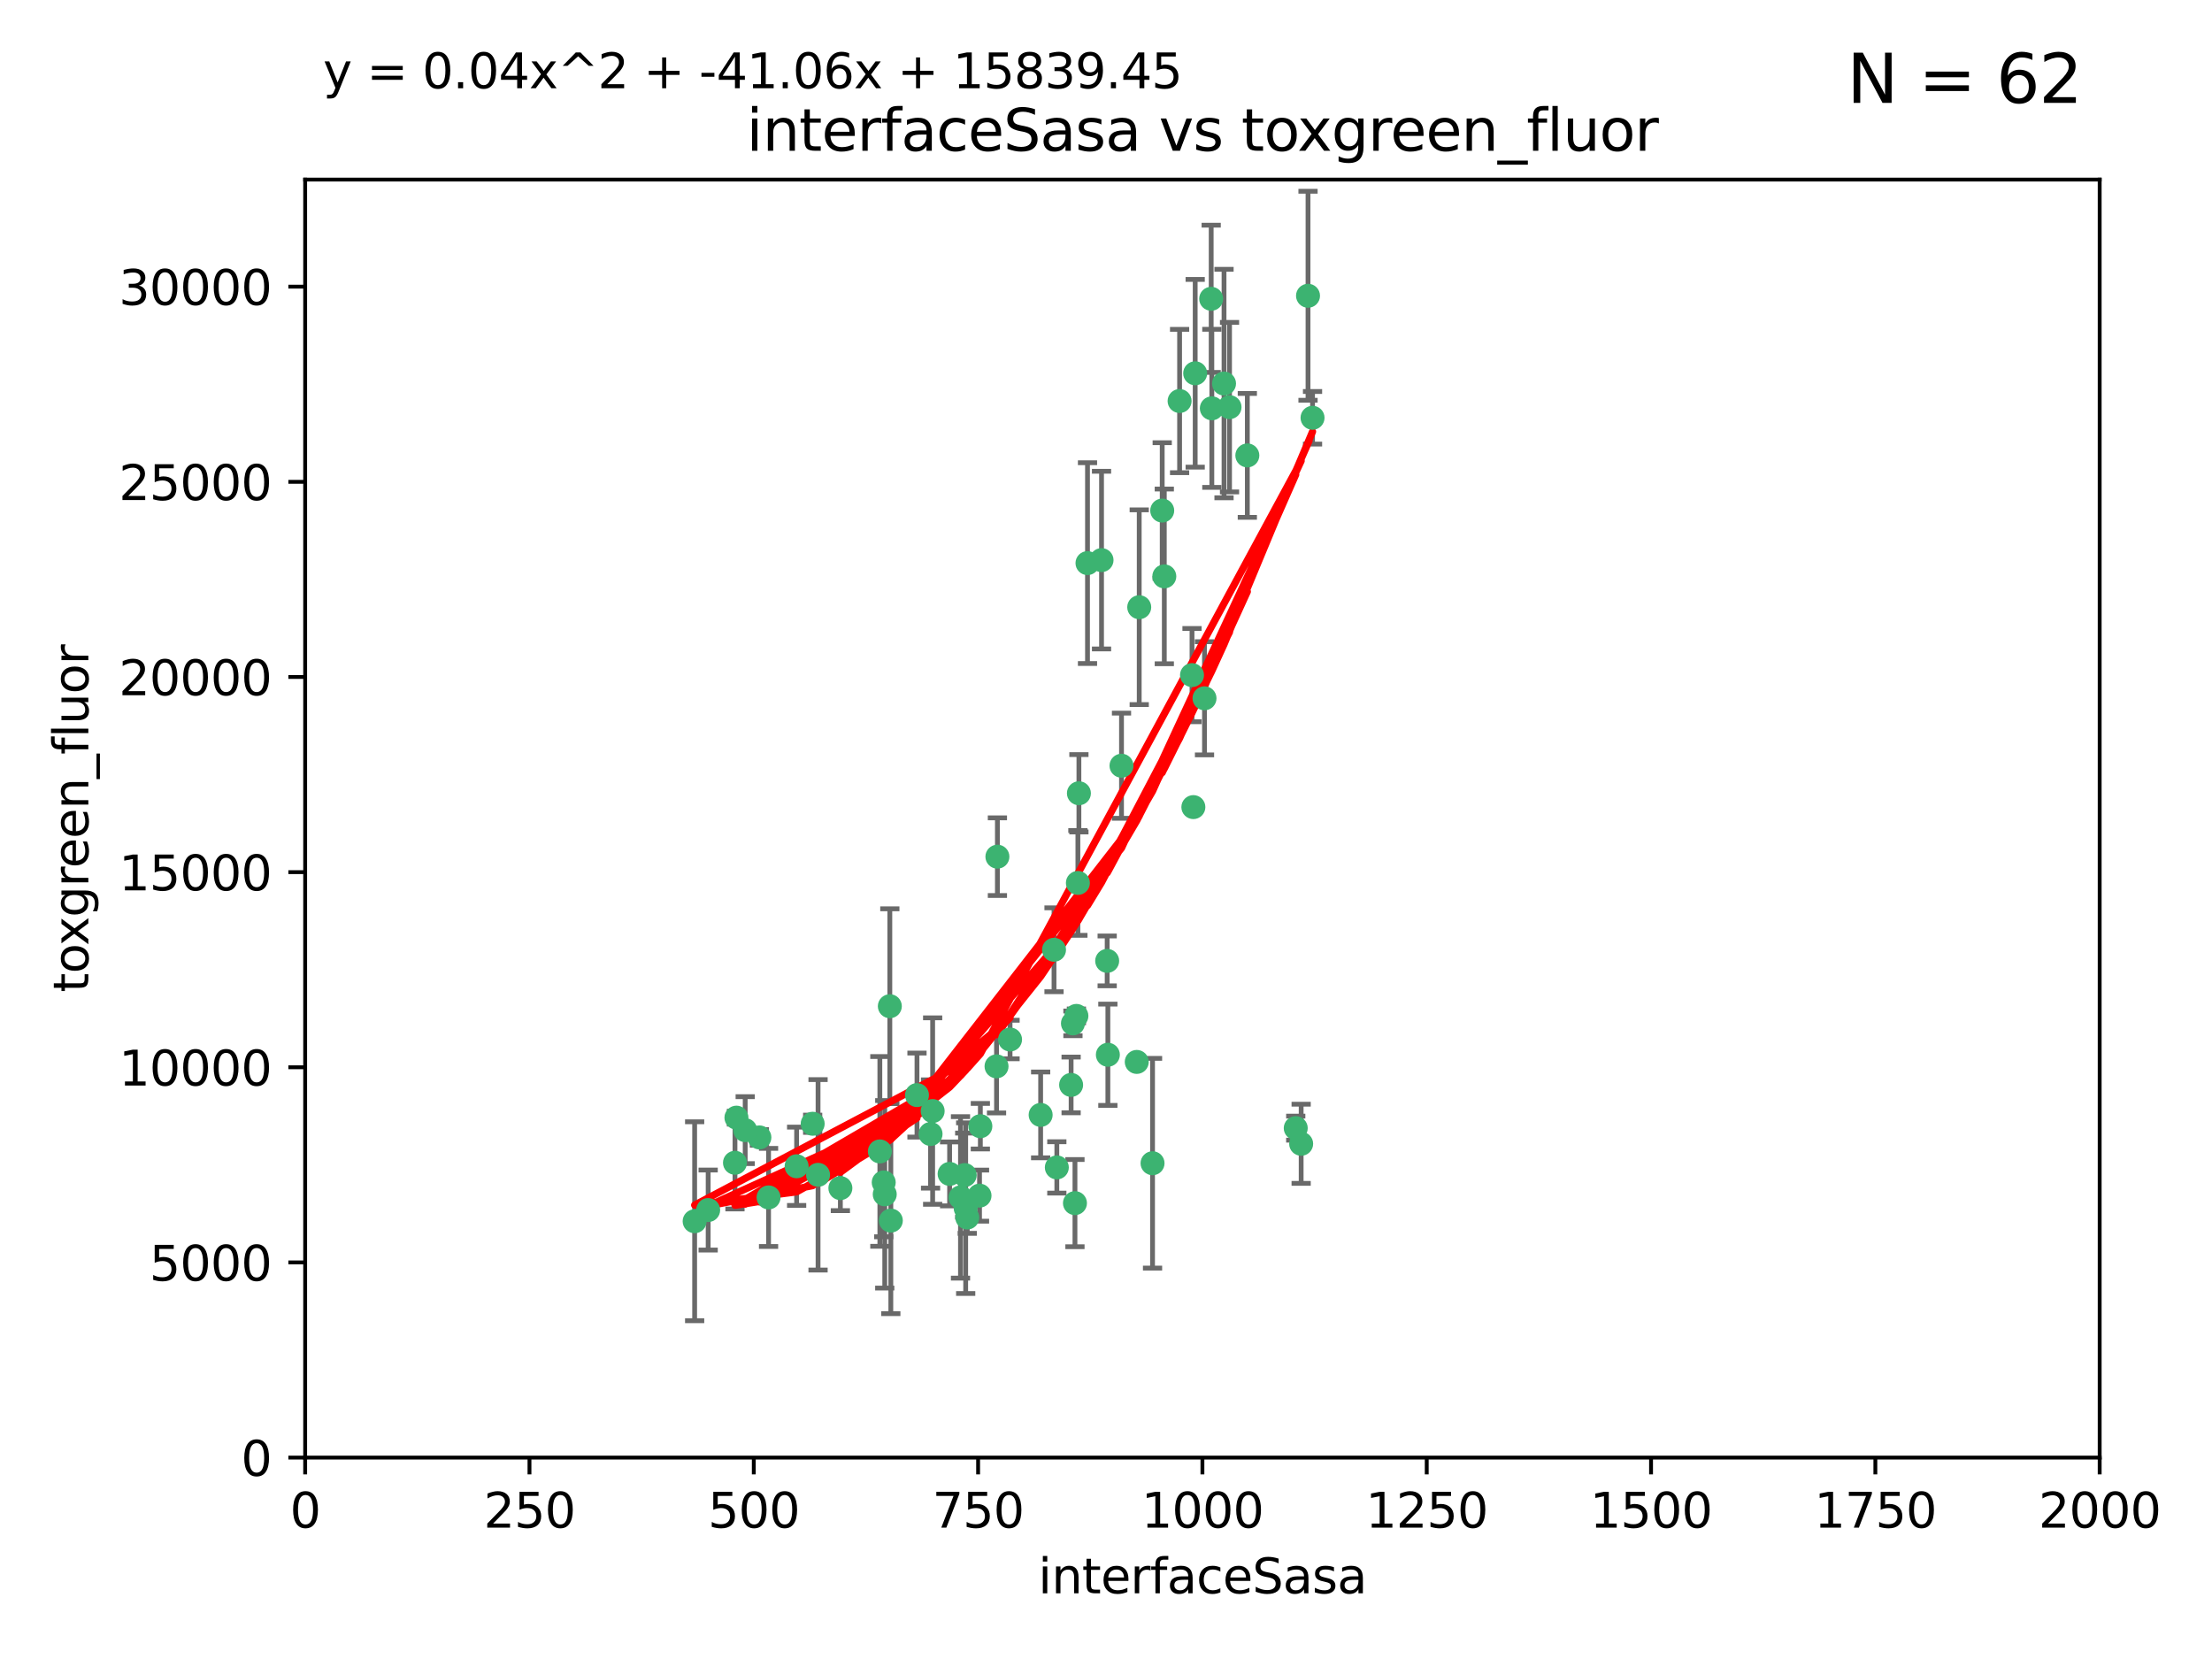 <?xml version="1.0" encoding="utf-8" standalone="no"?>
<!DOCTYPE svg PUBLIC "-//W3C//DTD SVG 1.1//EN"
  "http://www.w3.org/Graphics/SVG/1.1/DTD/svg11.dtd">
<svg xmlns:xlink="http://www.w3.org/1999/xlink" width="460.8pt" height="345.6pt" viewBox="0 0 460.8 345.6" xmlns="http://www.w3.org/2000/svg" version="1.1">
 <defs>
  <style type="text/css">*{stroke-linejoin: round; stroke-linecap: butt}</style>
 </defs>
 <g id="figure_1">
  <g id="patch_1">
   <path d="M 0 345.6 
L 460.8 345.6 
L 460.8 0 
L 0 0 
z
" style="fill: #ffffff"/>
  </g>
  <g id="axes_1">
   <g id="patch_2">
    <path d="M 63.571 303.64 
L 437.4 303.64 
L 437.4 37.411 
L 63.571 37.411 
z
" style="fill: #ffffff"/>
   </g>
   <g id="PathCollection_1">
    <defs>
     <path id="m8152873011" d="M 0 1.118 
C 0.297 1.118 0.581 1 0.791 0.791 
C 1 0.581 1.118 0.297 1.118 0 
C 1.118 -0.297 1 -0.581 0.791 -0.791 
C 0.581 -1 0.297 -1.118 0 -1.118 
C -0.297 -1.118 -0.581 -1 -0.791 -0.791 
C -1 -0.581 -1.118 -0.297 -1.118 0 
C -1.118 0.297 -1 0.581 -0.791 0.791 
C -0.581 1 -0.297 1.118 0 1.118 
z
" style="stroke: #3cb371"/>
    </defs>
    <g clip-path="url(#p2e87afef6f)">
     <use xlink:href="#m8152873011" x="272.484" y="61.614" style="fill: #3cb371; stroke: #3cb371"/>
     <use xlink:href="#m8152873011" x="242.11" y="106.358" style="fill: #3cb371; stroke: #3cb371"/>
     <use xlink:href="#m8152873011" x="252.448" y="85.062" style="fill: #3cb371; stroke: #3cb371"/>
     <use xlink:href="#m8152873011" x="254.987" y="79.9" style="fill: #3cb371; stroke: #3cb371"/>
     <use xlink:href="#m8152873011" x="273.426" y="87.031" style="fill: #3cb371; stroke: #3cb371"/>
     <use xlink:href="#m8152873011" x="250.921" y="145.468" style="fill: #3cb371; stroke: #3cb371"/>
     <use xlink:href="#m8152873011" x="229.469" y="116.682" style="fill: #3cb371; stroke: #3cb371"/>
     <use xlink:href="#m8152873011" x="226.546" y="117.306" style="fill: #3cb371; stroke: #3cb371"/>
     <use xlink:href="#m8152873011" x="252.312" y="62.244" style="fill: #3cb371; stroke: #3cb371"/>
     <use xlink:href="#m8152873011" x="230.645" y="200.168" style="fill: #3cb371; stroke: #3cb371"/>
     <use xlink:href="#m8152873011" x="259.843" y="94.872" style="fill: #3cb371; stroke: #3cb371"/>
     <use xlink:href="#m8152873011" x="248.317" y="140.634" style="fill: #3cb371; stroke: #3cb371"/>
     <use xlink:href="#m8152873011" x="242.546" y="120.071" style="fill: #3cb371; stroke: #3cb371"/>
     <use xlink:href="#m8152873011" x="248.979" y="77.763" style="fill: #3cb371; stroke: #3cb371"/>
     <use xlink:href="#m8152873011" x="224.757" y="165.251" style="fill: #3cb371; stroke: #3cb371"/>
     <use xlink:href="#m8152873011" x="256.134" y="84.817" style="fill: #3cb371; stroke: #3cb371"/>
     <use xlink:href="#m8152873011" x="230.789" y="219.726" style="fill: #3cb371; stroke: #3cb371"/>
     <use xlink:href="#m8152873011" x="245.731" y="83.54" style="fill: #3cb371; stroke: #3cb371"/>
     <use xlink:href="#m8152873011" x="269.927" y="235.012" style="fill: #3cb371; stroke: #3cb371"/>
     <use xlink:href="#m8152873011" x="240.095" y="242.324" style="fill: #3cb371; stroke: #3cb371"/>
     <use xlink:href="#m8152873011" x="223.133" y="226.007" style="fill: #3cb371; stroke: #3cb371"/>
     <use xlink:href="#m8152873011" x="219.572" y="197.854" style="fill: #3cb371; stroke: #3cb371"/>
     <use xlink:href="#m8152873011" x="224.235" y="211.632" style="fill: #3cb371; stroke: #3cb371"/>
     <use xlink:href="#m8152873011" x="223.933" y="250.635" style="fill: #3cb371; stroke: #3cb371"/>
     <use xlink:href="#m8152873011" x="207.778" y="178.461" style="fill: #3cb371; stroke: #3cb371"/>
     <use xlink:href="#m8152873011" x="207.596" y="222.137" style="fill: #3cb371; stroke: #3cb371"/>
     <use xlink:href="#m8152873011" x="237.321" y="126.494" style="fill: #3cb371; stroke: #3cb371"/>
     <use xlink:href="#m8152873011" x="184.096" y="246.318" style="fill: #3cb371; stroke: #3cb371"/>
     <use xlink:href="#m8152873011" x="233.63" y="159.514" style="fill: #3cb371; stroke: #3cb371"/>
     <use xlink:href="#m8152873011" x="271.054" y="238.271" style="fill: #3cb371; stroke: #3cb371"/>
     <use xlink:href="#m8152873011" x="204.226" y="234.61" style="fill: #3cb371; stroke: #3cb371"/>
     <use xlink:href="#m8152873011" x="201.501" y="253.631" style="fill: #3cb371; stroke: #3cb371"/>
     <use xlink:href="#m8152873011" x="216.785" y="232.256" style="fill: #3cb371; stroke: #3cb371"/>
     <use xlink:href="#m8152873011" x="223.514" y="213.19" style="fill: #3cb371; stroke: #3cb371"/>
     <use xlink:href="#m8152873011" x="220.157" y="243.195" style="fill: #3cb371; stroke: #3cb371"/>
     <use xlink:href="#m8152873011" x="248.6" y="168.134" style="fill: #3cb371; stroke: #3cb371"/>
     <use xlink:href="#m8152873011" x="236.807" y="221.217" style="fill: #3cb371; stroke: #3cb371"/>
     <use xlink:href="#m8152873011" x="224.544" y="183.926" style="fill: #3cb371; stroke: #3cb371"/>
     <use xlink:href="#m8152873011" x="183.29" y="239.862" style="fill: #3cb371; stroke: #3cb371"/>
     <use xlink:href="#m8152873011" x="184.309" y="248.797" style="fill: #3cb371; stroke: #3cb371"/>
     <use xlink:href="#m8152873011" x="201.17" y="251.686" style="fill: #3cb371; stroke: #3cb371"/>
     <use xlink:href="#m8152873011" x="197.821" y="244.545" style="fill: #3cb371; stroke: #3cb371"/>
     <use xlink:href="#m8152873011" x="175.066" y="247.505" style="fill: #3cb371; stroke: #3cb371"/>
     <use xlink:href="#m8152873011" x="193.852" y="236.229" style="fill: #3cb371; stroke: #3cb371"/>
     <use xlink:href="#m8152873011" x="158.193" y="236.943" style="fill: #3cb371; stroke: #3cb371"/>
     <use xlink:href="#m8152873011" x="191.024" y="228.123" style="fill: #3cb371; stroke: #3cb371"/>
     <use xlink:href="#m8152873011" x="170.415" y="244.739" style="fill: #3cb371; stroke: #3cb371"/>
     <use xlink:href="#m8152873011" x="185.576" y="254.269" style="fill: #3cb371; stroke: #3cb371"/>
     <use xlink:href="#m8152873011" x="210.413" y="216.55" style="fill: #3cb371; stroke: #3cb371"/>
     <use xlink:href="#m8152873011" x="169.294" y="234.099" style="fill: #3cb371; stroke: #3cb371"/>
     <use xlink:href="#m8152873011" x="147.524" y="252.073" style="fill: #3cb371; stroke: #3cb371"/>
     <use xlink:href="#m8152873011" x="194.288" y="231.454" style="fill: #3cb371; stroke: #3cb371"/>
     <use xlink:href="#m8152873011" x="155.238" y="235.431" style="fill: #3cb371; stroke: #3cb371"/>
     <use xlink:href="#m8152873011" x="200.09" y="249.438" style="fill: #3cb371; stroke: #3cb371"/>
     <use xlink:href="#m8152873011" x="204.052" y="249.072" style="fill: #3cb371; stroke: #3cb371"/>
     <use xlink:href="#m8152873011" x="144.707" y="254.408" style="fill: #3cb371; stroke: #3cb371"/>
     <use xlink:href="#m8152873011" x="165.952" y="242.954" style="fill: #3cb371; stroke: #3cb371"/>
     <use xlink:href="#m8152873011" x="185.368" y="209.613" style="fill: #3cb371; stroke: #3cb371"/>
     <use xlink:href="#m8152873011" x="200.968" y="244.789" style="fill: #3cb371; stroke: #3cb371"/>
     <use xlink:href="#m8152873011" x="153.109" y="242.227" style="fill: #3cb371; stroke: #3cb371"/>
     <use xlink:href="#m8152873011" x="153.414" y="232.825" style="fill: #3cb371; stroke: #3cb371"/>
     <use xlink:href="#m8152873011" x="160.105" y="249.444" style="fill: #3cb371; stroke: #3cb371"/>
    </g>
   </g>
   <g id="matplotlib.axis_1">
    <g id="xtick_1">
     <g id="line2d_1">
      <defs>
       <path id="m554ffbd7a2" d="M 0 0 
L 0 3.5 
" style="stroke: #000000; stroke-width: 0.8"/>
      </defs>
      <g>
       <use xlink:href="#m554ffbd7a2" x="63.571" y="303.64" style="stroke: #000000; stroke-width: 0.8"/>
      </g>
     </g>
     <g id="text_1">
      <!-- 0 -->
      <g transform="translate(60.39 318.238)scale(0.1 -0.1)">
       <defs>
        <path id="DejaVuSans-30" d="M 2034 4250 
Q 1547 4250 1301 3770 
Q 1056 3291 1056 2328 
Q 1056 1369 1301 889 
Q 1547 409 2034 409 
Q 2525 409 2770 889 
Q 3016 1369 3016 2328 
Q 3016 3291 2770 3770 
Q 2525 4250 2034 4250 
z
M 2034 4750 
Q 2819 4750 3233 4129 
Q 3647 3509 3647 2328 
Q 3647 1150 3233 529 
Q 2819 -91 2034 -91 
Q 1250 -91 836 529 
Q 422 1150 422 2328 
Q 422 3509 836 4129 
Q 1250 4750 2034 4750 
z
" transform="scale(0.016)"/>
       </defs>
       <use xlink:href="#DejaVuSans-30"/>
      </g>
     </g>
    </g>
    <g id="xtick_2">
     <g id="line2d_2">
      <g>
       <use xlink:href="#m554ffbd7a2" x="110.3" y="303.64" style="stroke: #000000; stroke-width: 0.8"/>
      </g>
     </g>
     <g id="text_2">
      <!-- 250 -->
      <g transform="translate(100.756 318.238)scale(0.1 -0.1)">
       <defs>
        <path id="DejaVuSans-32" d="M 1228 531 
L 3431 531 
L 3431 0 
L 469 0 
L 469 531 
Q 828 903 1448 1529 
Q 2069 2156 2228 2338 
Q 2531 2678 2651 2914 
Q 2772 3150 2772 3378 
Q 2772 3750 2511 3984 
Q 2250 4219 1831 4219 
Q 1534 4219 1204 4116 
Q 875 4013 500 3803 
L 500 4441 
Q 881 4594 1212 4672 
Q 1544 4750 1819 4750 
Q 2544 4750 2975 4387 
Q 3406 4025 3406 3419 
Q 3406 3131 3298 2873 
Q 3191 2616 2906 2266 
Q 2828 2175 2409 1742 
Q 1991 1309 1228 531 
z
" transform="scale(0.016)"/>
        <path id="DejaVuSans-35" d="M 691 4666 
L 3169 4666 
L 3169 4134 
L 1269 4134 
L 1269 2991 
Q 1406 3038 1543 3061 
Q 1681 3084 1819 3084 
Q 2600 3084 3056 2656 
Q 3513 2228 3513 1497 
Q 3513 744 3044 326 
Q 2575 -91 1722 -91 
Q 1428 -91 1123 -41 
Q 819 9 494 109 
L 494 744 
Q 775 591 1075 516 
Q 1375 441 1709 441 
Q 2250 441 2565 725 
Q 2881 1009 2881 1497 
Q 2881 1984 2565 2268 
Q 2250 2553 1709 2553 
Q 1456 2553 1204 2497 
Q 953 2441 691 2322 
L 691 4666 
z
" transform="scale(0.016)"/>
       </defs>
       <use xlink:href="#DejaVuSans-32"/>
       <use xlink:href="#DejaVuSans-35" x="63.623"/>
       <use xlink:href="#DejaVuSans-30" x="127.246"/>
      </g>
     </g>
    </g>
    <g id="xtick_3">
     <g id="line2d_3">
      <g>
       <use xlink:href="#m554ffbd7a2" x="157.028" y="303.64" style="stroke: #000000; stroke-width: 0.8"/>
      </g>
     </g>
     <g id="text_3">
      <!-- 500 -->
      <g transform="translate(147.485 318.238)scale(0.1 -0.1)">
       <use xlink:href="#DejaVuSans-35"/>
       <use xlink:href="#DejaVuSans-30" x="63.623"/>
       <use xlink:href="#DejaVuSans-30" x="127.246"/>
      </g>
     </g>
    </g>
    <g id="xtick_4">
     <g id="line2d_4">
      <g>
       <use xlink:href="#m554ffbd7a2" x="203.757" y="303.64" style="stroke: #000000; stroke-width: 0.8"/>
      </g>
     </g>
     <g id="text_4">
      <!-- 750 -->
      <g transform="translate(194.213 318.238)scale(0.1 -0.1)">
       <defs>
        <path id="DejaVuSans-37" d="M 525 4666 
L 3525 4666 
L 3525 4397 
L 1831 0 
L 1172 0 
L 2766 4134 
L 525 4134 
L 525 4666 
z
" transform="scale(0.016)"/>
       </defs>
       <use xlink:href="#DejaVuSans-37"/>
       <use xlink:href="#DejaVuSans-35" x="63.623"/>
       <use xlink:href="#DejaVuSans-30" x="127.246"/>
      </g>
     </g>
    </g>
    <g id="xtick_5">
     <g id="line2d_5">
      <g>
       <use xlink:href="#m554ffbd7a2" x="250.486" y="303.64" style="stroke: #000000; stroke-width: 0.8"/>
      </g>
     </g>
     <g id="text_5">
      <!-- 1000 -->
      <g transform="translate(237.761 318.238)scale(0.1 -0.1)">
       <defs>
        <path id="DejaVuSans-31" d="M 794 531 
L 1825 531 
L 1825 4091 
L 703 3866 
L 703 4441 
L 1819 4666 
L 2450 4666 
L 2450 531 
L 3481 531 
L 3481 0 
L 794 0 
L 794 531 
z
" transform="scale(0.016)"/>
       </defs>
       <use xlink:href="#DejaVuSans-31"/>
       <use xlink:href="#DejaVuSans-30" x="63.623"/>
       <use xlink:href="#DejaVuSans-30" x="127.246"/>
       <use xlink:href="#DejaVuSans-30" x="190.869"/>
      </g>
     </g>
    </g>
    <g id="xtick_6">
     <g id="line2d_6">
      <g>
       <use xlink:href="#m554ffbd7a2" x="297.214" y="303.64" style="stroke: #000000; stroke-width: 0.8"/>
      </g>
     </g>
     <g id="text_6">
      <!-- 1250 -->
      <g transform="translate(284.489 318.238)scale(0.1 -0.1)">
       <use xlink:href="#DejaVuSans-31"/>
       <use xlink:href="#DejaVuSans-32" x="63.623"/>
       <use xlink:href="#DejaVuSans-35" x="127.246"/>
       <use xlink:href="#DejaVuSans-30" x="190.869"/>
      </g>
     </g>
    </g>
    <g id="xtick_7">
     <g id="line2d_7">
      <g>
       <use xlink:href="#m554ffbd7a2" x="343.943" y="303.64" style="stroke: #000000; stroke-width: 0.8"/>
      </g>
     </g>
     <g id="text_7">
      <!-- 1500 -->
      <g transform="translate(331.218 318.238)scale(0.1 -0.1)">
       <use xlink:href="#DejaVuSans-31"/>
       <use xlink:href="#DejaVuSans-35" x="63.623"/>
       <use xlink:href="#DejaVuSans-30" x="127.246"/>
       <use xlink:href="#DejaVuSans-30" x="190.869"/>
      </g>
     </g>
    </g>
    <g id="xtick_8">
     <g id="line2d_8">
      <g>
       <use xlink:href="#m554ffbd7a2" x="390.671" y="303.64" style="stroke: #000000; stroke-width: 0.8"/>
      </g>
     </g>
     <g id="text_8">
      <!-- 1750 -->
      <g transform="translate(377.946 318.238)scale(0.1 -0.1)">
       <use xlink:href="#DejaVuSans-31"/>
       <use xlink:href="#DejaVuSans-37" x="63.623"/>
       <use xlink:href="#DejaVuSans-35" x="127.246"/>
       <use xlink:href="#DejaVuSans-30" x="190.869"/>
      </g>
     </g>
    </g>
    <g id="xtick_9">
     <g id="line2d_9">
      <g>
       <use xlink:href="#m554ffbd7a2" x="437.4" y="303.64" style="stroke: #000000; stroke-width: 0.8"/>
      </g>
     </g>
     <g id="text_9">
      <!-- 2000 -->
      <g transform="translate(424.675 318.238)scale(0.1 -0.1)">
       <use xlink:href="#DejaVuSans-32"/>
       <use xlink:href="#DejaVuSans-30" x="63.623"/>
       <use xlink:href="#DejaVuSans-30" x="127.246"/>
       <use xlink:href="#DejaVuSans-30" x="190.869"/>
      </g>
     </g>
    </g>
    <g id="text_10">
     <!-- interfaceSasa -->
     <g transform="translate(216.279 331.917)scale(0.1 -0.1)">
      <defs>
       <path id="DejaVuSans-69" d="M 603 3500 
L 1178 3500 
L 1178 0 
L 603 0 
L 603 3500 
z
M 603 4863 
L 1178 4863 
L 1178 4134 
L 603 4134 
L 603 4863 
z
" transform="scale(0.016)"/>
       <path id="DejaVuSans-6e" d="M 3513 2113 
L 3513 0 
L 2938 0 
L 2938 2094 
Q 2938 2591 2744 2837 
Q 2550 3084 2163 3084 
Q 1697 3084 1428 2787 
Q 1159 2491 1159 1978 
L 1159 0 
L 581 0 
L 581 3500 
L 1159 3500 
L 1159 2956 
Q 1366 3272 1645 3428 
Q 1925 3584 2291 3584 
Q 2894 3584 3203 3211 
Q 3513 2838 3513 2113 
z
" transform="scale(0.016)"/>
       <path id="DejaVuSans-74" d="M 1172 4494 
L 1172 3500 
L 2356 3500 
L 2356 3053 
L 1172 3053 
L 1172 1153 
Q 1172 725 1289 603 
Q 1406 481 1766 481 
L 2356 481 
L 2356 0 
L 1766 0 
Q 1100 0 847 248 
Q 594 497 594 1153 
L 594 3053 
L 172 3053 
L 172 3500 
L 594 3500 
L 594 4494 
L 1172 4494 
z
" transform="scale(0.016)"/>
       <path id="DejaVuSans-65" d="M 3597 1894 
L 3597 1613 
L 953 1613 
Q 991 1019 1311 708 
Q 1631 397 2203 397 
Q 2534 397 2845 478 
Q 3156 559 3463 722 
L 3463 178 
Q 3153 47 2828 -22 
Q 2503 -91 2169 -91 
Q 1331 -91 842 396 
Q 353 884 353 1716 
Q 353 2575 817 3079 
Q 1281 3584 2069 3584 
Q 2775 3584 3186 3129 
Q 3597 2675 3597 1894 
z
M 3022 2063 
Q 3016 2534 2758 2815 
Q 2500 3097 2075 3097 
Q 1594 3097 1305 2825 
Q 1016 2553 972 2059 
L 3022 2063 
z
" transform="scale(0.016)"/>
       <path id="DejaVuSans-72" d="M 2631 2963 
Q 2534 3019 2420 3045 
Q 2306 3072 2169 3072 
Q 1681 3072 1420 2755 
Q 1159 2438 1159 1844 
L 1159 0 
L 581 0 
L 581 3500 
L 1159 3500 
L 1159 2956 
Q 1341 3275 1631 3429 
Q 1922 3584 2338 3584 
Q 2397 3584 2469 3576 
Q 2541 3569 2628 3553 
L 2631 2963 
z
" transform="scale(0.016)"/>
       <path id="DejaVuSans-66" d="M 2375 4863 
L 2375 4384 
L 1825 4384 
Q 1516 4384 1395 4259 
Q 1275 4134 1275 3809 
L 1275 3500 
L 2222 3500 
L 2222 3053 
L 1275 3053 
L 1275 0 
L 697 0 
L 697 3053 
L 147 3053 
L 147 3500 
L 697 3500 
L 697 3744 
Q 697 4328 969 4595 
Q 1241 4863 1831 4863 
L 2375 4863 
z
" transform="scale(0.016)"/>
       <path id="DejaVuSans-61" d="M 2194 1759 
Q 1497 1759 1228 1600 
Q 959 1441 959 1056 
Q 959 750 1161 570 
Q 1363 391 1709 391 
Q 2188 391 2477 730 
Q 2766 1069 2766 1631 
L 2766 1759 
L 2194 1759 
z
M 3341 1997 
L 3341 0 
L 2766 0 
L 2766 531 
Q 2569 213 2275 61 
Q 1981 -91 1556 -91 
Q 1019 -91 701 211 
Q 384 513 384 1019 
Q 384 1609 779 1909 
Q 1175 2209 1959 2209 
L 2766 2209 
L 2766 2266 
Q 2766 2663 2505 2880 
Q 2244 3097 1772 3097 
Q 1472 3097 1187 3025 
Q 903 2953 641 2809 
L 641 3341 
Q 956 3463 1253 3523 
Q 1550 3584 1831 3584 
Q 2591 3584 2966 3190 
Q 3341 2797 3341 1997 
z
" transform="scale(0.016)"/>
       <path id="DejaVuSans-63" d="M 3122 3366 
L 3122 2828 
Q 2878 2963 2633 3030 
Q 2388 3097 2138 3097 
Q 1578 3097 1268 2742 
Q 959 2388 959 1747 
Q 959 1106 1268 751 
Q 1578 397 2138 397 
Q 2388 397 2633 464 
Q 2878 531 3122 666 
L 3122 134 
Q 2881 22 2623 -34 
Q 2366 -91 2075 -91 
Q 1284 -91 818 406 
Q 353 903 353 1747 
Q 353 2603 823 3093 
Q 1294 3584 2113 3584 
Q 2378 3584 2631 3529 
Q 2884 3475 3122 3366 
z
" transform="scale(0.016)"/>
       <path id="DejaVuSans-53" d="M 3425 4513 
L 3425 3897 
Q 3066 4069 2747 4153 
Q 2428 4238 2131 4238 
Q 1616 4238 1336 4038 
Q 1056 3838 1056 3469 
Q 1056 3159 1242 3001 
Q 1428 2844 1947 2747 
L 2328 2669 
Q 3034 2534 3370 2195 
Q 3706 1856 3706 1288 
Q 3706 609 3251 259 
Q 2797 -91 1919 -91 
Q 1588 -91 1214 -16 
Q 841 59 441 206 
L 441 856 
Q 825 641 1194 531 
Q 1563 422 1919 422 
Q 2459 422 2753 634 
Q 3047 847 3047 1241 
Q 3047 1584 2836 1778 
Q 2625 1972 2144 2069 
L 1759 2144 
Q 1053 2284 737 2584 
Q 422 2884 422 3419 
Q 422 4038 858 4394 
Q 1294 4750 2059 4750 
Q 2388 4750 2728 4690 
Q 3069 4631 3425 4513 
z
" transform="scale(0.016)"/>
       <path id="DejaVuSans-73" d="M 2834 3397 
L 2834 2853 
Q 2591 2978 2328 3040 
Q 2066 3103 1784 3103 
Q 1356 3103 1142 2972 
Q 928 2841 928 2578 
Q 928 2378 1081 2264 
Q 1234 2150 1697 2047 
L 1894 2003 
Q 2506 1872 2764 1633 
Q 3022 1394 3022 966 
Q 3022 478 2636 193 
Q 2250 -91 1575 -91 
Q 1294 -91 989 -36 
Q 684 19 347 128 
L 347 722 
Q 666 556 975 473 
Q 1284 391 1588 391 
Q 1994 391 2212 530 
Q 2431 669 2431 922 
Q 2431 1156 2273 1281 
Q 2116 1406 1581 1522 
L 1381 1569 
Q 847 1681 609 1914 
Q 372 2147 372 2553 
Q 372 3047 722 3315 
Q 1072 3584 1716 3584 
Q 2034 3584 2315 3537 
Q 2597 3491 2834 3397 
z
" transform="scale(0.016)"/>
      </defs>
      <use xlink:href="#DejaVuSans-69"/>
      <use xlink:href="#DejaVuSans-6e" x="27.783"/>
      <use xlink:href="#DejaVuSans-74" x="91.162"/>
      <use xlink:href="#DejaVuSans-65" x="130.371"/>
      <use xlink:href="#DejaVuSans-72" x="191.895"/>
      <use xlink:href="#DejaVuSans-66" x="233.008"/>
      <use xlink:href="#DejaVuSans-61" x="268.213"/>
      <use xlink:href="#DejaVuSans-63" x="329.492"/>
      <use xlink:href="#DejaVuSans-65" x="384.473"/>
      <use xlink:href="#DejaVuSans-53" x="445.996"/>
      <use xlink:href="#DejaVuSans-61" x="509.473"/>
      <use xlink:href="#DejaVuSans-73" x="570.752"/>
      <use xlink:href="#DejaVuSans-61" x="622.852"/>
     </g>
    </g>
   </g>
   <g id="matplotlib.axis_2">
    <g id="ytick_1">
     <g id="line2d_10">
      <defs>
       <path id="m633a905cc1" d="M 0 0 
L -3.5 0 
" style="stroke: #000000; stroke-width: 0.8"/>
      </defs>
      <g>
       <use xlink:href="#m633a905cc1" x="63.571" y="303.64" style="stroke: #000000; stroke-width: 0.8"/>
      </g>
     </g>
     <g id="text_11">
      <!-- 0 -->
      <g transform="translate(50.209 307.439)scale(0.1 -0.1)">
       <use xlink:href="#DejaVuSans-30"/>
      </g>
     </g>
    </g>
    <g id="ytick_2">
     <g id="line2d_11">
      <g>
       <use xlink:href="#m633a905cc1" x="63.571" y="262.986" style="stroke: #000000; stroke-width: 0.8"/>
      </g>
     </g>
     <g id="text_12">
      <!-- 5000 -->
      <g transform="translate(31.121 266.786)scale(0.1 -0.1)">
       <use xlink:href="#DejaVuSans-35"/>
       <use xlink:href="#DejaVuSans-30" x="63.623"/>
       <use xlink:href="#DejaVuSans-30" x="127.246"/>
       <use xlink:href="#DejaVuSans-30" x="190.869"/>
      </g>
     </g>
    </g>
    <g id="ytick_3">
     <g id="line2d_12">
      <g>
       <use xlink:href="#m633a905cc1" x="63.571" y="222.333" style="stroke: #000000; stroke-width: 0.8"/>
      </g>
     </g>
     <g id="text_13">
      <!-- 10000 -->
      <g transform="translate(24.759 226.132)scale(0.1 -0.1)">
       <use xlink:href="#DejaVuSans-31"/>
       <use xlink:href="#DejaVuSans-30" x="63.623"/>
       <use xlink:href="#DejaVuSans-30" x="127.246"/>
       <use xlink:href="#DejaVuSans-30" x="190.869"/>
       <use xlink:href="#DejaVuSans-30" x="254.492"/>
      </g>
     </g>
    </g>
    <g id="ytick_4">
     <g id="line2d_13">
      <g>
       <use xlink:href="#m633a905cc1" x="63.571" y="181.679" style="stroke: #000000; stroke-width: 0.8"/>
      </g>
     </g>
     <g id="text_14">
      <!-- 15000 -->
      <g transform="translate(24.759 185.478)scale(0.1 -0.1)">
       <use xlink:href="#DejaVuSans-31"/>
       <use xlink:href="#DejaVuSans-35" x="63.623"/>
       <use xlink:href="#DejaVuSans-30" x="127.246"/>
       <use xlink:href="#DejaVuSans-30" x="190.869"/>
       <use xlink:href="#DejaVuSans-30" x="254.492"/>
      </g>
     </g>
    </g>
    <g id="ytick_5">
     <g id="line2d_14">
      <g>
       <use xlink:href="#m633a905cc1" x="63.571" y="141.026" style="stroke: #000000; stroke-width: 0.8"/>
      </g>
     </g>
     <g id="text_15">
      <!-- 20000 -->
      <g transform="translate(24.759 144.825)scale(0.1 -0.1)">
       <use xlink:href="#DejaVuSans-32"/>
       <use xlink:href="#DejaVuSans-30" x="63.623"/>
       <use xlink:href="#DejaVuSans-30" x="127.246"/>
       <use xlink:href="#DejaVuSans-30" x="190.869"/>
       <use xlink:href="#DejaVuSans-30" x="254.492"/>
      </g>
     </g>
    </g>
    <g id="ytick_6">
     <g id="line2d_15">
      <g>
       <use xlink:href="#m633a905cc1" x="63.571" y="100.372" style="stroke: #000000; stroke-width: 0.8"/>
      </g>
     </g>
     <g id="text_16">
      <!-- 25000 -->
      <g transform="translate(24.759 104.171)scale(0.1 -0.1)">
       <use xlink:href="#DejaVuSans-32"/>
       <use xlink:href="#DejaVuSans-35" x="63.623"/>
       <use xlink:href="#DejaVuSans-30" x="127.246"/>
       <use xlink:href="#DejaVuSans-30" x="190.869"/>
       <use xlink:href="#DejaVuSans-30" x="254.492"/>
      </g>
     </g>
    </g>
    <g id="ytick_7">
     <g id="line2d_16">
      <g>
       <use xlink:href="#m633a905cc1" x="63.571" y="59.718" style="stroke: #000000; stroke-width: 0.8"/>
      </g>
     </g>
     <g id="text_17">
      <!-- 30000 -->
      <g transform="translate(24.759 63.518)scale(0.1 -0.1)">
       <defs>
        <path id="DejaVuSans-33" d="M 2597 2516 
Q 3050 2419 3304 2112 
Q 3559 1806 3559 1356 
Q 3559 666 3084 287 
Q 2609 -91 1734 -91 
Q 1441 -91 1130 -33 
Q 819 25 488 141 
L 488 750 
Q 750 597 1062 519 
Q 1375 441 1716 441 
Q 2309 441 2620 675 
Q 2931 909 2931 1356 
Q 2931 1769 2642 2001 
Q 2353 2234 1838 2234 
L 1294 2234 
L 1294 2753 
L 1863 2753 
Q 2328 2753 2575 2939 
Q 2822 3125 2822 3475 
Q 2822 3834 2567 4026 
Q 2313 4219 1838 4219 
Q 1578 4219 1281 4162 
Q 984 4106 628 3988 
L 628 4550 
Q 988 4650 1302 4700 
Q 1616 4750 1894 4750 
Q 2613 4750 3031 4423 
Q 3450 4097 3450 3541 
Q 3450 3153 3228 2886 
Q 3006 2619 2597 2516 
z
" transform="scale(0.016)"/>
       </defs>
       <use xlink:href="#DejaVuSans-33"/>
       <use xlink:href="#DejaVuSans-30" x="63.623"/>
       <use xlink:href="#DejaVuSans-30" x="127.246"/>
       <use xlink:href="#DejaVuSans-30" x="190.869"/>
       <use xlink:href="#DejaVuSans-30" x="254.492"/>
      </g>
     </g>
    </g>
    <g id="text_18">
     <!-- toxgreen_fluor -->
     <g transform="translate(18.401 206.72)rotate(-90)scale(0.1 -0.1)">
      <defs>
       <path id="DejaVuSans-6f" d="M 1959 3097 
Q 1497 3097 1228 2736 
Q 959 2375 959 1747 
Q 959 1119 1226 758 
Q 1494 397 1959 397 
Q 2419 397 2687 759 
Q 2956 1122 2956 1747 
Q 2956 2369 2687 2733 
Q 2419 3097 1959 3097 
z
M 1959 3584 
Q 2709 3584 3137 3096 
Q 3566 2609 3566 1747 
Q 3566 888 3137 398 
Q 2709 -91 1959 -91 
Q 1206 -91 779 398 
Q 353 888 353 1747 
Q 353 2609 779 3096 
Q 1206 3584 1959 3584 
z
" transform="scale(0.016)"/>
       <path id="DejaVuSans-78" d="M 3513 3500 
L 2247 1797 
L 3578 0 
L 2900 0 
L 1881 1375 
L 863 0 
L 184 0 
L 1544 1831 
L 300 3500 
L 978 3500 
L 1906 2253 
L 2834 3500 
L 3513 3500 
z
" transform="scale(0.016)"/>
       <path id="DejaVuSans-67" d="M 2906 1791 
Q 2906 2416 2648 2759 
Q 2391 3103 1925 3103 
Q 1463 3103 1205 2759 
Q 947 2416 947 1791 
Q 947 1169 1205 825 
Q 1463 481 1925 481 
Q 2391 481 2648 825 
Q 2906 1169 2906 1791 
z
M 3481 434 
Q 3481 -459 3084 -895 
Q 2688 -1331 1869 -1331 
Q 1566 -1331 1297 -1286 
Q 1028 -1241 775 -1147 
L 775 -588 
Q 1028 -725 1275 -790 
Q 1522 -856 1778 -856 
Q 2344 -856 2625 -561 
Q 2906 -266 2906 331 
L 2906 616 
Q 2728 306 2450 153 
Q 2172 0 1784 0 
Q 1141 0 747 490 
Q 353 981 353 1791 
Q 353 2603 747 3093 
Q 1141 3584 1784 3584 
Q 2172 3584 2450 3431 
Q 2728 3278 2906 2969 
L 2906 3500 
L 3481 3500 
L 3481 434 
z
" transform="scale(0.016)"/>
       <path id="DejaVuSans-5f" d="M 3263 -1063 
L 3263 -1509 
L -63 -1509 
L -63 -1063 
L 3263 -1063 
z
" transform="scale(0.016)"/>
       <path id="DejaVuSans-6c" d="M 603 4863 
L 1178 4863 
L 1178 0 
L 603 0 
L 603 4863 
z
" transform="scale(0.016)"/>
       <path id="DejaVuSans-75" d="M 544 1381 
L 544 3500 
L 1119 3500 
L 1119 1403 
Q 1119 906 1312 657 
Q 1506 409 1894 409 
Q 2359 409 2629 706 
Q 2900 1003 2900 1516 
L 2900 3500 
L 3475 3500 
L 3475 0 
L 2900 0 
L 2900 538 
Q 2691 219 2414 64 
Q 2138 -91 1772 -91 
Q 1169 -91 856 284 
Q 544 659 544 1381 
z
M 1991 3584 
L 1991 3584 
z
" transform="scale(0.016)"/>
      </defs>
      <use xlink:href="#DejaVuSans-74"/>
      <use xlink:href="#DejaVuSans-6f" x="39.209"/>
      <use xlink:href="#DejaVuSans-78" x="97.266"/>
      <use xlink:href="#DejaVuSans-67" x="156.445"/>
      <use xlink:href="#DejaVuSans-72" x="219.922"/>
      <use xlink:href="#DejaVuSans-65" x="258.785"/>
      <use xlink:href="#DejaVuSans-65" x="320.309"/>
      <use xlink:href="#DejaVuSans-6e" x="381.832"/>
      <use xlink:href="#DejaVuSans-5f" x="445.211"/>
      <use xlink:href="#DejaVuSans-66" x="495.211"/>
      <use xlink:href="#DejaVuSans-6c" x="530.416"/>
      <use xlink:href="#DejaVuSans-75" x="558.199"/>
      <use xlink:href="#DejaVuSans-6f" x="621.578"/>
      <use xlink:href="#DejaVuSans-72" x="682.76"/>
     </g>
    </g>
   </g>
   <g id="LineCollection_1">
    <path d="M 272.484 83.38 
L 272.484 39.848 
" clip-path="url(#p2e87afef6f)" style="fill: none; stroke: #696969"/>
    <path d="M 242.11 120.489 
L 242.11 92.227 
" clip-path="url(#p2e87afef6f)" style="fill: none; stroke: #696969"/>
    <path d="M 252.448 101.528 
L 252.448 68.595 
" clip-path="url(#p2e87afef6f)" style="fill: none; stroke: #696969"/>
    <path d="M 254.987 103.698 
L 254.987 56.102 
" clip-path="url(#p2e87afef6f)" style="fill: none; stroke: #696969"/>
    <path d="M 273.426 92.506 
L 273.426 81.557 
" clip-path="url(#p2e87afef6f)" style="fill: none; stroke: #696969"/>
    <path d="M 250.921 157.254 
L 250.921 133.683 
" clip-path="url(#p2e87afef6f)" style="fill: none; stroke: #696969"/>
    <path d="M 229.469 135.19 
L 229.469 98.175 
" clip-path="url(#p2e87afef6f)" style="fill: none; stroke: #696969"/>
    <path d="M 226.546 138.218 
L 226.546 96.393 
" clip-path="url(#p2e87afef6f)" style="fill: none; stroke: #696969"/>
    <path d="M 252.312 77.579 
L 252.312 46.91 
" clip-path="url(#p2e87afef6f)" style="fill: none; stroke: #696969"/>
    <path d="M 230.645 205.359 
L 230.645 194.977 
" clip-path="url(#p2e87afef6f)" style="fill: none; stroke: #696969"/>
    <path d="M 259.843 107.775 
L 259.843 81.969 
" clip-path="url(#p2e87afef6f)" style="fill: none; stroke: #696969"/>
    <path d="M 248.317 150.349 
L 248.317 130.92 
" clip-path="url(#p2e87afef6f)" style="fill: none; stroke: #696969"/>
    <path d="M 242.546 138.271 
L 242.546 101.87 
" clip-path="url(#p2e87afef6f)" style="fill: none; stroke: #696969"/>
    <path d="M 248.979 97.317 
L 248.979 58.209 
" clip-path="url(#p2e87afef6f)" style="fill: none; stroke: #696969"/>
    <path d="M 224.757 173.31 
L 224.757 157.193 
" clip-path="url(#p2e87afef6f)" style="fill: none; stroke: #696969"/>
    <path d="M 256.134 102.476 
L 256.134 67.157 
" clip-path="url(#p2e87afef6f)" style="fill: none; stroke: #696969"/>
    <path d="M 230.789 230.277 
L 230.789 209.176 
" clip-path="url(#p2e87afef6f)" style="fill: none; stroke: #696969"/>
    <path d="M 245.731 98.468 
L 245.731 68.613 
" clip-path="url(#p2e87afef6f)" style="fill: none; stroke: #696969"/>
    <path d="M 269.927 237.516 
L 269.927 232.507 
" clip-path="url(#p2e87afef6f)" style="fill: none; stroke: #696969"/>
    <path d="M 240.095 264.166 
L 240.095 220.481 
" clip-path="url(#p2e87afef6f)" style="fill: none; stroke: #696969"/>
    <path d="M 223.133 231.811 
L 223.133 220.203 
" clip-path="url(#p2e87afef6f)" style="fill: none; stroke: #696969"/>
    <path d="M 219.572 206.59 
L 219.572 189.118 
" clip-path="url(#p2e87afef6f)" style="fill: none; stroke: #696969"/>
    <path d="M 224.235 213.084 
L 224.235 210.18 
" clip-path="url(#p2e87afef6f)" style="fill: none; stroke: #696969"/>
    <path d="M 223.933 259.717 
L 223.933 241.553 
" clip-path="url(#p2e87afef6f)" style="fill: none; stroke: #696969"/>
    <path d="M 207.778 186.549 
L 207.778 170.372 
" clip-path="url(#p2e87afef6f)" style="fill: none; stroke: #696969"/>
    <path d="M 207.596 231.84 
L 207.596 212.434 
" clip-path="url(#p2e87afef6f)" style="fill: none; stroke: #696969"/>
    <path d="M 237.321 146.774 
L 237.321 106.214 
" clip-path="url(#p2e87afef6f)" style="fill: none; stroke: #696969"/>
    <path d="M 184.096 257.644 
L 184.096 234.991 
" clip-path="url(#p2e87afef6f)" style="fill: none; stroke: #696969"/>
    <path d="M 233.63 170.467 
L 233.63 148.56 
" clip-path="url(#p2e87afef6f)" style="fill: none; stroke: #696969"/>
    <path d="M 271.054 246.513 
L 271.054 230.028 
" clip-path="url(#p2e87afef6f)" style="fill: none; stroke: #696969"/>
    <path d="M 204.226 239.354 
L 204.226 229.865 
" clip-path="url(#p2e87afef6f)" style="fill: none; stroke: #696969"/>
    <path d="M 201.501 256.93 
L 201.501 250.331 
" clip-path="url(#p2e87afef6f)" style="fill: none; stroke: #696969"/>
    <path d="M 216.785 241.194 
L 216.785 223.317 
" clip-path="url(#p2e87afef6f)" style="fill: none; stroke: #696969"/>
    <path d="M 223.514 215.762 
L 223.514 210.618 
" clip-path="url(#p2e87afef6f)" style="fill: none; stroke: #696969"/>
    <path d="M 220.157 248.545 
L 220.157 237.845 
" clip-path="url(#p2e87afef6f)" style="fill: none; stroke: #696969"/>
    <path d="M 248.6 168.892 
L 248.6 167.376 
" clip-path="url(#p2e87afef6f)" style="fill: none; stroke: #696969"/>
    <path d="M 236.807 222.051 
L 236.807 220.383 
" clip-path="url(#p2e87afef6f)" style="fill: none; stroke: #696969"/>
    <path d="M 224.544 194.845 
L 224.544 173.007 
" clip-path="url(#p2e87afef6f)" style="fill: none; stroke: #696969"/>
    <path d="M 183.29 259.624 
L 183.29 220.1 
" clip-path="url(#p2e87afef6f)" style="fill: none; stroke: #696969"/>
    <path d="M 184.309 268.328 
L 184.309 229.266 
" clip-path="url(#p2e87afef6f)" style="fill: none; stroke: #696969"/>
    <path d="M 201.17 269.46 
L 201.17 233.912 
" clip-path="url(#p2e87afef6f)" style="fill: none; stroke: #696969"/>
    <path d="M 197.821 251.202 
L 197.821 237.887 
" clip-path="url(#p2e87afef6f)" style="fill: none; stroke: #696969"/>
    <path d="M 175.066 252.2 
L 175.066 242.809 
" clip-path="url(#p2e87afef6f)" style="fill: none; stroke: #696969"/>
    <path d="M 193.852 247.506 
L 193.852 224.952 
" clip-path="url(#p2e87afef6f)" style="fill: none; stroke: #696969"/>
    <path d="M 158.193 238.573 
L 158.193 235.313 
" clip-path="url(#p2e87afef6f)" style="fill: none; stroke: #696969"/>
    <path d="M 191.024 236.876 
L 191.024 219.369 
" clip-path="url(#p2e87afef6f)" style="fill: none; stroke: #696969"/>
    <path d="M 170.415 264.575 
L 170.415 224.902 
" clip-path="url(#p2e87afef6f)" style="fill: none; stroke: #696969"/>
    <path d="M 185.576 273.656 
L 185.576 234.881 
" clip-path="url(#p2e87afef6f)" style="fill: none; stroke: #696969"/>
    <path d="M 210.413 220.567 
L 210.413 212.534 
" clip-path="url(#p2e87afef6f)" style="fill: none; stroke: #696969"/>
    <path d="M 169.294 235.898 
L 169.294 232.3 
" clip-path="url(#p2e87afef6f)" style="fill: none; stroke: #696969"/>
    <path d="M 147.524 260.406 
L 147.524 243.74 
" clip-path="url(#p2e87afef6f)" style="fill: none; stroke: #696969"/>
    <path d="M 194.288 250.871 
L 194.288 212.037 
" clip-path="url(#p2e87afef6f)" style="fill: none; stroke: #696969"/>
    <path d="M 155.238 242.403 
L 155.238 228.458 
" clip-path="url(#p2e87afef6f)" style="fill: none; stroke: #696969"/>
    <path d="M 200.09 266.257 
L 200.09 232.619 
" clip-path="url(#p2e87afef6f)" style="fill: none; stroke: #696969"/>
    <path d="M 204.052 254.396 
L 204.052 243.748 
" clip-path="url(#p2e87afef6f)" style="fill: none; stroke: #696969"/>
    <path d="M 144.707 275.128 
L 144.707 233.688 
" clip-path="url(#p2e87afef6f)" style="fill: none; stroke: #696969"/>
    <path d="M 165.952 251.109 
L 165.952 234.798 
" clip-path="url(#p2e87afef6f)" style="fill: none; stroke: #696969"/>
    <path d="M 185.368 229.904 
L 185.368 189.322 
" clip-path="url(#p2e87afef6f)" style="fill: none; stroke: #696969"/>
    <path d="M 200.968 253.537 
L 200.968 236.041 
" clip-path="url(#p2e87afef6f)" style="fill: none; stroke: #696969"/>
    <path d="M 153.109 251.85 
L 153.109 232.604 
" clip-path="url(#p2e87afef6f)" style="fill: none; stroke: #696969"/>
    <path d="M 153.414 234.174 
L 153.414 231.476 
" clip-path="url(#p2e87afef6f)" style="fill: none; stroke: #696969"/>
    <path d="M 160.105 259.662 
L 160.105 239.226 
" clip-path="url(#p2e87afef6f)" style="fill: none; stroke: #696969"/>
   </g>
   <g id="line2d_17">
    <defs>
     <path id="m23fffc9ed0" d="M 2 0 
L -2 -0 
" style="stroke: #696969"/>
    </defs>
    <g clip-path="url(#p2e87afef6f)">
     <use xlink:href="#m23fffc9ed0" x="272.484" y="83.38" style="fill: #696969; stroke: #696969"/>
     <use xlink:href="#m23fffc9ed0" x="242.11" y="120.489" style="fill: #696969; stroke: #696969"/>
     <use xlink:href="#m23fffc9ed0" x="252.448" y="101.528" style="fill: #696969; stroke: #696969"/>
     <use xlink:href="#m23fffc9ed0" x="254.987" y="103.698" style="fill: #696969; stroke: #696969"/>
     <use xlink:href="#m23fffc9ed0" x="273.426" y="92.506" style="fill: #696969; stroke: #696969"/>
     <use xlink:href="#m23fffc9ed0" x="250.921" y="157.254" style="fill: #696969; stroke: #696969"/>
     <use xlink:href="#m23fffc9ed0" x="229.469" y="135.19" style="fill: #696969; stroke: #696969"/>
     <use xlink:href="#m23fffc9ed0" x="226.546" y="138.218" style="fill: #696969; stroke: #696969"/>
     <use xlink:href="#m23fffc9ed0" x="252.312" y="77.579" style="fill: #696969; stroke: #696969"/>
     <use xlink:href="#m23fffc9ed0" x="230.645" y="205.359" style="fill: #696969; stroke: #696969"/>
     <use xlink:href="#m23fffc9ed0" x="259.843" y="107.775" style="fill: #696969; stroke: #696969"/>
     <use xlink:href="#m23fffc9ed0" x="248.317" y="150.349" style="fill: #696969; stroke: #696969"/>
     <use xlink:href="#m23fffc9ed0" x="242.546" y="138.271" style="fill: #696969; stroke: #696969"/>
     <use xlink:href="#m23fffc9ed0" x="248.979" y="97.317" style="fill: #696969; stroke: #696969"/>
     <use xlink:href="#m23fffc9ed0" x="224.757" y="173.31" style="fill: #696969; stroke: #696969"/>
     <use xlink:href="#m23fffc9ed0" x="256.134" y="102.476" style="fill: #696969; stroke: #696969"/>
     <use xlink:href="#m23fffc9ed0" x="230.789" y="230.277" style="fill: #696969; stroke: #696969"/>
     <use xlink:href="#m23fffc9ed0" x="245.731" y="98.468" style="fill: #696969; stroke: #696969"/>
     <use xlink:href="#m23fffc9ed0" x="269.927" y="237.516" style="fill: #696969; stroke: #696969"/>
     <use xlink:href="#m23fffc9ed0" x="240.095" y="264.166" style="fill: #696969; stroke: #696969"/>
     <use xlink:href="#m23fffc9ed0" x="223.133" y="231.811" style="fill: #696969; stroke: #696969"/>
     <use xlink:href="#m23fffc9ed0" x="219.572" y="206.59" style="fill: #696969; stroke: #696969"/>
     <use xlink:href="#m23fffc9ed0" x="224.235" y="213.084" style="fill: #696969; stroke: #696969"/>
     <use xlink:href="#m23fffc9ed0" x="223.933" y="259.717" style="fill: #696969; stroke: #696969"/>
     <use xlink:href="#m23fffc9ed0" x="207.778" y="186.549" style="fill: #696969; stroke: #696969"/>
     <use xlink:href="#m23fffc9ed0" x="207.596" y="231.84" style="fill: #696969; stroke: #696969"/>
     <use xlink:href="#m23fffc9ed0" x="237.321" y="146.774" style="fill: #696969; stroke: #696969"/>
     <use xlink:href="#m23fffc9ed0" x="184.096" y="257.644" style="fill: #696969; stroke: #696969"/>
     <use xlink:href="#m23fffc9ed0" x="233.63" y="170.467" style="fill: #696969; stroke: #696969"/>
     <use xlink:href="#m23fffc9ed0" x="271.054" y="246.513" style="fill: #696969; stroke: #696969"/>
     <use xlink:href="#m23fffc9ed0" x="204.226" y="239.354" style="fill: #696969; stroke: #696969"/>
     <use xlink:href="#m23fffc9ed0" x="201.501" y="256.93" style="fill: #696969; stroke: #696969"/>
     <use xlink:href="#m23fffc9ed0" x="216.785" y="241.194" style="fill: #696969; stroke: #696969"/>
     <use xlink:href="#m23fffc9ed0" x="223.514" y="215.762" style="fill: #696969; stroke: #696969"/>
     <use xlink:href="#m23fffc9ed0" x="220.157" y="248.545" style="fill: #696969; stroke: #696969"/>
     <use xlink:href="#m23fffc9ed0" x="248.6" y="168.892" style="fill: #696969; stroke: #696969"/>
     <use xlink:href="#m23fffc9ed0" x="236.807" y="222.051" style="fill: #696969; stroke: #696969"/>
     <use xlink:href="#m23fffc9ed0" x="224.544" y="194.845" style="fill: #696969; stroke: #696969"/>
     <use xlink:href="#m23fffc9ed0" x="183.29" y="259.624" style="fill: #696969; stroke: #696969"/>
     <use xlink:href="#m23fffc9ed0" x="184.309" y="268.328" style="fill: #696969; stroke: #696969"/>
     <use xlink:href="#m23fffc9ed0" x="201.17" y="269.46" style="fill: #696969; stroke: #696969"/>
     <use xlink:href="#m23fffc9ed0" x="197.821" y="251.202" style="fill: #696969; stroke: #696969"/>
     <use xlink:href="#m23fffc9ed0" x="175.066" y="252.2" style="fill: #696969; stroke: #696969"/>
     <use xlink:href="#m23fffc9ed0" x="193.852" y="247.506" style="fill: #696969; stroke: #696969"/>
     <use xlink:href="#m23fffc9ed0" x="158.193" y="238.573" style="fill: #696969; stroke: #696969"/>
     <use xlink:href="#m23fffc9ed0" x="191.024" y="236.876" style="fill: #696969; stroke: #696969"/>
     <use xlink:href="#m23fffc9ed0" x="170.415" y="264.575" style="fill: #696969; stroke: #696969"/>
     <use xlink:href="#m23fffc9ed0" x="185.576" y="273.656" style="fill: #696969; stroke: #696969"/>
     <use xlink:href="#m23fffc9ed0" x="210.413" y="220.567" style="fill: #696969; stroke: #696969"/>
     <use xlink:href="#m23fffc9ed0" x="169.294" y="235.898" style="fill: #696969; stroke: #696969"/>
     <use xlink:href="#m23fffc9ed0" x="147.524" y="260.406" style="fill: #696969; stroke: #696969"/>
     <use xlink:href="#m23fffc9ed0" x="194.288" y="250.871" style="fill: #696969; stroke: #696969"/>
     <use xlink:href="#m23fffc9ed0" x="155.238" y="242.403" style="fill: #696969; stroke: #696969"/>
     <use xlink:href="#m23fffc9ed0" x="200.09" y="266.257" style="fill: #696969; stroke: #696969"/>
     <use xlink:href="#m23fffc9ed0" x="204.052" y="254.396" style="fill: #696969; stroke: #696969"/>
     <use xlink:href="#m23fffc9ed0" x="144.707" y="275.128" style="fill: #696969; stroke: #696969"/>
     <use xlink:href="#m23fffc9ed0" x="165.952" y="251.109" style="fill: #696969; stroke: #696969"/>
     <use xlink:href="#m23fffc9ed0" x="185.368" y="229.904" style="fill: #696969; stroke: #696969"/>
     <use xlink:href="#m23fffc9ed0" x="200.968" y="253.537" style="fill: #696969; stroke: #696969"/>
     <use xlink:href="#m23fffc9ed0" x="153.109" y="251.85" style="fill: #696969; stroke: #696969"/>
     <use xlink:href="#m23fffc9ed0" x="153.414" y="234.174" style="fill: #696969; stroke: #696969"/>
     <use xlink:href="#m23fffc9ed0" x="160.105" y="259.662" style="fill: #696969; stroke: #696969"/>
    </g>
   </g>
   <g id="line2d_18">
    <g clip-path="url(#p2e87afef6f)">
     <use xlink:href="#m23fffc9ed0" x="272.484" y="39.848" style="fill: #696969; stroke: #696969"/>
     <use xlink:href="#m23fffc9ed0" x="242.11" y="92.227" style="fill: #696969; stroke: #696969"/>
     <use xlink:href="#m23fffc9ed0" x="252.448" y="68.595" style="fill: #696969; stroke: #696969"/>
     <use xlink:href="#m23fffc9ed0" x="254.987" y="56.102" style="fill: #696969; stroke: #696969"/>
     <use xlink:href="#m23fffc9ed0" x="273.426" y="81.557" style="fill: #696969; stroke: #696969"/>
     <use xlink:href="#m23fffc9ed0" x="250.921" y="133.683" style="fill: #696969; stroke: #696969"/>
     <use xlink:href="#m23fffc9ed0" x="229.469" y="98.175" style="fill: #696969; stroke: #696969"/>
     <use xlink:href="#m23fffc9ed0" x="226.546" y="96.393" style="fill: #696969; stroke: #696969"/>
     <use xlink:href="#m23fffc9ed0" x="252.312" y="46.91" style="fill: #696969; stroke: #696969"/>
     <use xlink:href="#m23fffc9ed0" x="230.645" y="194.977" style="fill: #696969; stroke: #696969"/>
     <use xlink:href="#m23fffc9ed0" x="259.843" y="81.969" style="fill: #696969; stroke: #696969"/>
     <use xlink:href="#m23fffc9ed0" x="248.317" y="130.92" style="fill: #696969; stroke: #696969"/>
     <use xlink:href="#m23fffc9ed0" x="242.546" y="101.87" style="fill: #696969; stroke: #696969"/>
     <use xlink:href="#m23fffc9ed0" x="248.979" y="58.209" style="fill: #696969; stroke: #696969"/>
     <use xlink:href="#m23fffc9ed0" x="224.757" y="157.193" style="fill: #696969; stroke: #696969"/>
     <use xlink:href="#m23fffc9ed0" x="256.134" y="67.157" style="fill: #696969; stroke: #696969"/>
     <use xlink:href="#m23fffc9ed0" x="230.789" y="209.176" style="fill: #696969; stroke: #696969"/>
     <use xlink:href="#m23fffc9ed0" x="245.731" y="68.613" style="fill: #696969; stroke: #696969"/>
     <use xlink:href="#m23fffc9ed0" x="269.927" y="232.507" style="fill: #696969; stroke: #696969"/>
     <use xlink:href="#m23fffc9ed0" x="240.095" y="220.481" style="fill: #696969; stroke: #696969"/>
     <use xlink:href="#m23fffc9ed0" x="223.133" y="220.203" style="fill: #696969; stroke: #696969"/>
     <use xlink:href="#m23fffc9ed0" x="219.572" y="189.118" style="fill: #696969; stroke: #696969"/>
     <use xlink:href="#m23fffc9ed0" x="224.235" y="210.18" style="fill: #696969; stroke: #696969"/>
     <use xlink:href="#m23fffc9ed0" x="223.933" y="241.553" style="fill: #696969; stroke: #696969"/>
     <use xlink:href="#m23fffc9ed0" x="207.778" y="170.372" style="fill: #696969; stroke: #696969"/>
     <use xlink:href="#m23fffc9ed0" x="207.596" y="212.434" style="fill: #696969; stroke: #696969"/>
     <use xlink:href="#m23fffc9ed0" x="237.321" y="106.214" style="fill: #696969; stroke: #696969"/>
     <use xlink:href="#m23fffc9ed0" x="184.096" y="234.991" style="fill: #696969; stroke: #696969"/>
     <use xlink:href="#m23fffc9ed0" x="233.63" y="148.56" style="fill: #696969; stroke: #696969"/>
     <use xlink:href="#m23fffc9ed0" x="271.054" y="230.028" style="fill: #696969; stroke: #696969"/>
     <use xlink:href="#m23fffc9ed0" x="204.226" y="229.865" style="fill: #696969; stroke: #696969"/>
     <use xlink:href="#m23fffc9ed0" x="201.501" y="250.331" style="fill: #696969; stroke: #696969"/>
     <use xlink:href="#m23fffc9ed0" x="216.785" y="223.317" style="fill: #696969; stroke: #696969"/>
     <use xlink:href="#m23fffc9ed0" x="223.514" y="210.618" style="fill: #696969; stroke: #696969"/>
     <use xlink:href="#m23fffc9ed0" x="220.157" y="237.845" style="fill: #696969; stroke: #696969"/>
     <use xlink:href="#m23fffc9ed0" x="248.6" y="167.376" style="fill: #696969; stroke: #696969"/>
     <use xlink:href="#m23fffc9ed0" x="236.807" y="220.383" style="fill: #696969; stroke: #696969"/>
     <use xlink:href="#m23fffc9ed0" x="224.544" y="173.007" style="fill: #696969; stroke: #696969"/>
     <use xlink:href="#m23fffc9ed0" x="183.29" y="220.1" style="fill: #696969; stroke: #696969"/>
     <use xlink:href="#m23fffc9ed0" x="184.309" y="229.266" style="fill: #696969; stroke: #696969"/>
     <use xlink:href="#m23fffc9ed0" x="201.17" y="233.912" style="fill: #696969; stroke: #696969"/>
     <use xlink:href="#m23fffc9ed0" x="197.821" y="237.887" style="fill: #696969; stroke: #696969"/>
     <use xlink:href="#m23fffc9ed0" x="175.066" y="242.809" style="fill: #696969; stroke: #696969"/>
     <use xlink:href="#m23fffc9ed0" x="193.852" y="224.952" style="fill: #696969; stroke: #696969"/>
     <use xlink:href="#m23fffc9ed0" x="158.193" y="235.313" style="fill: #696969; stroke: #696969"/>
     <use xlink:href="#m23fffc9ed0" x="191.024" y="219.369" style="fill: #696969; stroke: #696969"/>
     <use xlink:href="#m23fffc9ed0" x="170.415" y="224.902" style="fill: #696969; stroke: #696969"/>
     <use xlink:href="#m23fffc9ed0" x="185.576" y="234.881" style="fill: #696969; stroke: #696969"/>
     <use xlink:href="#m23fffc9ed0" x="210.413" y="212.534" style="fill: #696969; stroke: #696969"/>
     <use xlink:href="#m23fffc9ed0" x="169.294" y="232.3" style="fill: #696969; stroke: #696969"/>
     <use xlink:href="#m23fffc9ed0" x="147.524" y="243.74" style="fill: #696969; stroke: #696969"/>
     <use xlink:href="#m23fffc9ed0" x="194.288" y="212.037" style="fill: #696969; stroke: #696969"/>
     <use xlink:href="#m23fffc9ed0" x="155.238" y="228.458" style="fill: #696969; stroke: #696969"/>
     <use xlink:href="#m23fffc9ed0" x="200.09" y="232.619" style="fill: #696969; stroke: #696969"/>
     <use xlink:href="#m23fffc9ed0" x="204.052" y="243.748" style="fill: #696969; stroke: #696969"/>
     <use xlink:href="#m23fffc9ed0" x="144.707" y="233.688" style="fill: #696969; stroke: #696969"/>
     <use xlink:href="#m23fffc9ed0" x="165.952" y="234.798" style="fill: #696969; stroke: #696969"/>
     <use xlink:href="#m23fffc9ed0" x="185.368" y="189.322" style="fill: #696969; stroke: #696969"/>
     <use xlink:href="#m23fffc9ed0" x="200.968" y="236.041" style="fill: #696969; stroke: #696969"/>
     <use xlink:href="#m23fffc9ed0" x="153.109" y="232.604" style="fill: #696969; stroke: #696969"/>
     <use xlink:href="#m23fffc9ed0" x="153.414" y="231.476" style="fill: #696969; stroke: #696969"/>
     <use xlink:href="#m23fffc9ed0" x="160.105" y="239.226" style="fill: #696969; stroke: #696969"/>
    </g>
   </g>
   <g id="line2d_19">
    <path d="M 272.484 92.35 
L 242.11 160.958 
L 252.448 139.769 
L 254.987 134.225 
L 273.426 89.914 
L 250.921 143.039 
L 229.469 183.836 
L 226.546 188.651 
L 252.312 140.063 
L 230.645 181.849 
L 259.843 123.244 
L 248.317 148.503 
L 242.546 160.111 
L 248.979 147.128 
L 224.757 191.51 
L 256.134 131.674 
L 230.789 181.603 
L 245.731 153.792 
L 269.927 98.868 
L 240.095 164.829 
L 223.133 194.048 
L 219.572 199.418 
L 224.235 192.331 
L 223.933 192.805 
L 207.778 215.317 
L 207.596 215.539 
L 237.321 170.017 
L 184.096 238.47 
L 233.63 176.674 
L 271.054 96.012 
L 204.226 219.536 
L 201.501 222.594 
L 216.785 203.437 
L 223.514 193.457 
L 220.157 198.554 
L 248.6 147.918 
L 236.807 170.961 
L 224.544 191.846 
L 183.29 239.052 
L 184.309 238.314 
L 201.17 222.955 
L 197.821 226.478 
L 175.066 244.214 
L 193.852 230.35 
L 158.193 250.385 
L 191.024 232.908 
L 170.415 246.508 
L 185.576 237.366 
L 210.413 212.017 
L 169.294 246.994 
L 147.524 251.219 
L 194.288 229.941 
L 155.238 250.854 
L 200.09 224.117 
L 204.052 219.735 
L 144.707 251.043 
L 165.952 248.286 
L 185.368 237.523 
L 200.968 223.174 
L 153.109 251.079 
L 153.414 251.053 
L 160.105 249.984 
" clip-path="url(#p2e87afef6f)" style="fill: none; stroke: #ff0000; stroke-width: 1.5; stroke-linecap: square"/>
   </g>
   <g id="line2d_20">
    <defs>
     <path id="m4b3d87bdc9" d="M 0 2 
C 0.53 2 1.039 1.789 1.414 1.414 
C 1.789 1.039 2 0.53 2 0 
C 2 -0.53 1.789 -1.039 1.414 -1.414 
C 1.039 -1.789 0.53 -2 0 -2 
C -0.53 -2 -1.039 -1.789 -1.414 -1.414 
C -1.789 -1.039 -2 -0.53 -2 0 
C -2 0.53 -1.789 1.039 -1.414 1.414 
C -1.039 1.789 -0.53 2 0 2 
z
" style="stroke: #3cb371"/>
    </defs>
    <g clip-path="url(#p2e87afef6f)">
     <use xlink:href="#m4b3d87bdc9" x="272.484" y="61.614" style="fill: #3cb371; stroke: #3cb371"/>
     <use xlink:href="#m4b3d87bdc9" x="242.11" y="106.358" style="fill: #3cb371; stroke: #3cb371"/>
     <use xlink:href="#m4b3d87bdc9" x="252.448" y="85.062" style="fill: #3cb371; stroke: #3cb371"/>
     <use xlink:href="#m4b3d87bdc9" x="254.987" y="79.9" style="fill: #3cb371; stroke: #3cb371"/>
     <use xlink:href="#m4b3d87bdc9" x="273.426" y="87.031" style="fill: #3cb371; stroke: #3cb371"/>
     <use xlink:href="#m4b3d87bdc9" x="250.921" y="145.468" style="fill: #3cb371; stroke: #3cb371"/>
     <use xlink:href="#m4b3d87bdc9" x="229.469" y="116.682" style="fill: #3cb371; stroke: #3cb371"/>
     <use xlink:href="#m4b3d87bdc9" x="226.546" y="117.306" style="fill: #3cb371; stroke: #3cb371"/>
     <use xlink:href="#m4b3d87bdc9" x="252.312" y="62.244" style="fill: #3cb371; stroke: #3cb371"/>
     <use xlink:href="#m4b3d87bdc9" x="230.645" y="200.168" style="fill: #3cb371; stroke: #3cb371"/>
     <use xlink:href="#m4b3d87bdc9" x="259.843" y="94.872" style="fill: #3cb371; stroke: #3cb371"/>
     <use xlink:href="#m4b3d87bdc9" x="248.317" y="140.634" style="fill: #3cb371; stroke: #3cb371"/>
     <use xlink:href="#m4b3d87bdc9" x="242.546" y="120.071" style="fill: #3cb371; stroke: #3cb371"/>
     <use xlink:href="#m4b3d87bdc9" x="248.979" y="77.763" style="fill: #3cb371; stroke: #3cb371"/>
     <use xlink:href="#m4b3d87bdc9" x="224.757" y="165.251" style="fill: #3cb371; stroke: #3cb371"/>
     <use xlink:href="#m4b3d87bdc9" x="256.134" y="84.817" style="fill: #3cb371; stroke: #3cb371"/>
     <use xlink:href="#m4b3d87bdc9" x="230.789" y="219.726" style="fill: #3cb371; stroke: #3cb371"/>
     <use xlink:href="#m4b3d87bdc9" x="245.731" y="83.54" style="fill: #3cb371; stroke: #3cb371"/>
     <use xlink:href="#m4b3d87bdc9" x="269.927" y="235.012" style="fill: #3cb371; stroke: #3cb371"/>
     <use xlink:href="#m4b3d87bdc9" x="240.095" y="242.324" style="fill: #3cb371; stroke: #3cb371"/>
     <use xlink:href="#m4b3d87bdc9" x="223.133" y="226.007" style="fill: #3cb371; stroke: #3cb371"/>
     <use xlink:href="#m4b3d87bdc9" x="219.572" y="197.854" style="fill: #3cb371; stroke: #3cb371"/>
     <use xlink:href="#m4b3d87bdc9" x="224.235" y="211.632" style="fill: #3cb371; stroke: #3cb371"/>
     <use xlink:href="#m4b3d87bdc9" x="223.933" y="250.635" style="fill: #3cb371; stroke: #3cb371"/>
     <use xlink:href="#m4b3d87bdc9" x="207.778" y="178.461" style="fill: #3cb371; stroke: #3cb371"/>
     <use xlink:href="#m4b3d87bdc9" x="207.596" y="222.137" style="fill: #3cb371; stroke: #3cb371"/>
     <use xlink:href="#m4b3d87bdc9" x="237.321" y="126.494" style="fill: #3cb371; stroke: #3cb371"/>
     <use xlink:href="#m4b3d87bdc9" x="184.096" y="246.318" style="fill: #3cb371; stroke: #3cb371"/>
     <use xlink:href="#m4b3d87bdc9" x="233.63" y="159.514" style="fill: #3cb371; stroke: #3cb371"/>
     <use xlink:href="#m4b3d87bdc9" x="271.054" y="238.271" style="fill: #3cb371; stroke: #3cb371"/>
     <use xlink:href="#m4b3d87bdc9" x="204.226" y="234.61" style="fill: #3cb371; stroke: #3cb371"/>
     <use xlink:href="#m4b3d87bdc9" x="201.501" y="253.631" style="fill: #3cb371; stroke: #3cb371"/>
     <use xlink:href="#m4b3d87bdc9" x="216.785" y="232.256" style="fill: #3cb371; stroke: #3cb371"/>
     <use xlink:href="#m4b3d87bdc9" x="223.514" y="213.19" style="fill: #3cb371; stroke: #3cb371"/>
     <use xlink:href="#m4b3d87bdc9" x="220.157" y="243.195" style="fill: #3cb371; stroke: #3cb371"/>
     <use xlink:href="#m4b3d87bdc9" x="248.6" y="168.134" style="fill: #3cb371; stroke: #3cb371"/>
     <use xlink:href="#m4b3d87bdc9" x="236.807" y="221.217" style="fill: #3cb371; stroke: #3cb371"/>
     <use xlink:href="#m4b3d87bdc9" x="224.544" y="183.926" style="fill: #3cb371; stroke: #3cb371"/>
     <use xlink:href="#m4b3d87bdc9" x="183.29" y="239.862" style="fill: #3cb371; stroke: #3cb371"/>
     <use xlink:href="#m4b3d87bdc9" x="184.309" y="248.797" style="fill: #3cb371; stroke: #3cb371"/>
     <use xlink:href="#m4b3d87bdc9" x="201.17" y="251.686" style="fill: #3cb371; stroke: #3cb371"/>
     <use xlink:href="#m4b3d87bdc9" x="197.821" y="244.545" style="fill: #3cb371; stroke: #3cb371"/>
     <use xlink:href="#m4b3d87bdc9" x="175.066" y="247.505" style="fill: #3cb371; stroke: #3cb371"/>
     <use xlink:href="#m4b3d87bdc9" x="193.852" y="236.229" style="fill: #3cb371; stroke: #3cb371"/>
     <use xlink:href="#m4b3d87bdc9" x="158.193" y="236.943" style="fill: #3cb371; stroke: #3cb371"/>
     <use xlink:href="#m4b3d87bdc9" x="191.024" y="228.123" style="fill: #3cb371; stroke: #3cb371"/>
     <use xlink:href="#m4b3d87bdc9" x="170.415" y="244.739" style="fill: #3cb371; stroke: #3cb371"/>
     <use xlink:href="#m4b3d87bdc9" x="185.576" y="254.269" style="fill: #3cb371; stroke: #3cb371"/>
     <use xlink:href="#m4b3d87bdc9" x="210.413" y="216.55" style="fill: #3cb371; stroke: #3cb371"/>
     <use xlink:href="#m4b3d87bdc9" x="169.294" y="234.099" style="fill: #3cb371; stroke: #3cb371"/>
     <use xlink:href="#m4b3d87bdc9" x="147.524" y="252.073" style="fill: #3cb371; stroke: #3cb371"/>
     <use xlink:href="#m4b3d87bdc9" x="194.288" y="231.454" style="fill: #3cb371; stroke: #3cb371"/>
     <use xlink:href="#m4b3d87bdc9" x="155.238" y="235.431" style="fill: #3cb371; stroke: #3cb371"/>
     <use xlink:href="#m4b3d87bdc9" x="200.09" y="249.438" style="fill: #3cb371; stroke: #3cb371"/>
     <use xlink:href="#m4b3d87bdc9" x="204.052" y="249.072" style="fill: #3cb371; stroke: #3cb371"/>
     <use xlink:href="#m4b3d87bdc9" x="144.707" y="254.408" style="fill: #3cb371; stroke: #3cb371"/>
     <use xlink:href="#m4b3d87bdc9" x="165.952" y="242.954" style="fill: #3cb371; stroke: #3cb371"/>
     <use xlink:href="#m4b3d87bdc9" x="185.368" y="209.613" style="fill: #3cb371; stroke: #3cb371"/>
     <use xlink:href="#m4b3d87bdc9" x="200.968" y="244.789" style="fill: #3cb371; stroke: #3cb371"/>
     <use xlink:href="#m4b3d87bdc9" x="153.109" y="242.227" style="fill: #3cb371; stroke: #3cb371"/>
     <use xlink:href="#m4b3d87bdc9" x="153.414" y="232.825" style="fill: #3cb371; stroke: #3cb371"/>
     <use xlink:href="#m4b3d87bdc9" x="160.105" y="249.444" style="fill: #3cb371; stroke: #3cb371"/>
    </g>
   </g>
   <g id="patch_3">
    <path d="M 63.571 303.64 
L 63.571 37.411 
" style="fill: none; stroke: #000000; stroke-width: 0.8; stroke-linejoin: miter; stroke-linecap: square"/>
   </g>
   <g id="patch_4">
    <path d="M 437.4 303.64 
L 437.4 37.411 
" style="fill: none; stroke: #000000; stroke-width: 0.8; stroke-linejoin: miter; stroke-linecap: square"/>
   </g>
   <g id="patch_5">
    <path d="M 63.571 303.64 
L 437.4 303.64 
" style="fill: none; stroke: #000000; stroke-width: 0.8; stroke-linejoin: miter; stroke-linecap: square"/>
   </g>
   <g id="patch_6">
    <path d="M 63.571 37.411 
L 437.4 37.411 
" style="fill: none; stroke: #000000; stroke-width: 0.8; stroke-linejoin: miter; stroke-linecap: square"/>
   </g>
   <g id="text_19">
    <!-- N = 62 -->
    <g transform="translate(384.743 21.426)scale(0.14 -0.14)">
     <defs>
      <path id="DejaVuSans-4e" d="M 628 4666 
L 1478 4666 
L 3547 763 
L 3547 4666 
L 4159 4666 
L 4159 0 
L 3309 0 
L 1241 3903 
L 1241 0 
L 628 0 
L 628 4666 
z
" transform="scale(0.016)"/>
      <path id="DejaVuSans-20" transform="scale(0.016)"/>
      <path id="DejaVuSans-3d" d="M 678 2906 
L 4684 2906 
L 4684 2381 
L 678 2381 
L 678 2906 
z
M 678 1631 
L 4684 1631 
L 4684 1100 
L 678 1100 
L 678 1631 
z
" transform="scale(0.016)"/>
      <path id="DejaVuSans-36" d="M 2113 2584 
Q 1688 2584 1439 2293 
Q 1191 2003 1191 1497 
Q 1191 994 1439 701 
Q 1688 409 2113 409 
Q 2538 409 2786 701 
Q 3034 994 3034 1497 
Q 3034 2003 2786 2293 
Q 2538 2584 2113 2584 
z
M 3366 4563 
L 3366 3988 
Q 3128 4100 2886 4159 
Q 2644 4219 2406 4219 
Q 1781 4219 1451 3797 
Q 1122 3375 1075 2522 
Q 1259 2794 1537 2939 
Q 1816 3084 2150 3084 
Q 2853 3084 3261 2657 
Q 3669 2231 3669 1497 
Q 3669 778 3244 343 
Q 2819 -91 2113 -91 
Q 1303 -91 875 529 
Q 447 1150 447 2328 
Q 447 3434 972 4092 
Q 1497 4750 2381 4750 
Q 2619 4750 2861 4703 
Q 3103 4656 3366 4563 
z
" transform="scale(0.016)"/>
     </defs>
     <use xlink:href="#DejaVuSans-4e"/>
     <use xlink:href="#DejaVuSans-20" x="74.805"/>
     <use xlink:href="#DejaVuSans-3d" x="106.592"/>
     <use xlink:href="#DejaVuSans-20" x="190.381"/>
     <use xlink:href="#DejaVuSans-36" x="222.168"/>
     <use xlink:href="#DejaVuSans-32" x="285.791"/>
    </g>
   </g>
   <g id="text_20">
    <!-- y = 0.04x^2 + -41.06x + 15839.45 -->
    <g transform="translate(67.31 18.387)scale(0.1 -0.1)">
     <defs>
      <path id="DejaVuSans-79" d="M 2059 -325 
Q 1816 -950 1584 -1140 
Q 1353 -1331 966 -1331 
L 506 -1331 
L 506 -850 
L 844 -850 
Q 1081 -850 1212 -737 
Q 1344 -625 1503 -206 
L 1606 56 
L 191 3500 
L 800 3500 
L 1894 763 
L 2988 3500 
L 3597 3500 
L 2059 -325 
z
" transform="scale(0.016)"/>
      <path id="DejaVuSans-2e" d="M 684 794 
L 1344 794 
L 1344 0 
L 684 0 
L 684 794 
z
" transform="scale(0.016)"/>
      <path id="DejaVuSans-34" d="M 2419 4116 
L 825 1625 
L 2419 1625 
L 2419 4116 
z
M 2253 4666 
L 3047 4666 
L 3047 1625 
L 3713 1625 
L 3713 1100 
L 3047 1100 
L 3047 0 
L 2419 0 
L 2419 1100 
L 313 1100 
L 313 1709 
L 2253 4666 
z
" transform="scale(0.016)"/>
      <path id="DejaVuSans-5e" d="M 2988 4666 
L 4684 2925 
L 4056 2925 
L 2681 4159 
L 1306 2925 
L 678 2925 
L 2375 4666 
L 2988 4666 
z
" transform="scale(0.016)"/>
      <path id="DejaVuSans-2b" d="M 2944 4013 
L 2944 2272 
L 4684 2272 
L 4684 1741 
L 2944 1741 
L 2944 0 
L 2419 0 
L 2419 1741 
L 678 1741 
L 678 2272 
L 2419 2272 
L 2419 4013 
L 2944 4013 
z
" transform="scale(0.016)"/>
      <path id="DejaVuSans-2d" d="M 313 2009 
L 1997 2009 
L 1997 1497 
L 313 1497 
L 313 2009 
z
" transform="scale(0.016)"/>
      <path id="DejaVuSans-38" d="M 2034 2216 
Q 1584 2216 1326 1975 
Q 1069 1734 1069 1313 
Q 1069 891 1326 650 
Q 1584 409 2034 409 
Q 2484 409 2743 651 
Q 3003 894 3003 1313 
Q 3003 1734 2745 1975 
Q 2488 2216 2034 2216 
z
M 1403 2484 
Q 997 2584 770 2862 
Q 544 3141 544 3541 
Q 544 4100 942 4425 
Q 1341 4750 2034 4750 
Q 2731 4750 3128 4425 
Q 3525 4100 3525 3541 
Q 3525 3141 3298 2862 
Q 3072 2584 2669 2484 
Q 3125 2378 3379 2068 
Q 3634 1759 3634 1313 
Q 3634 634 3220 271 
Q 2806 -91 2034 -91 
Q 1263 -91 848 271 
Q 434 634 434 1313 
Q 434 1759 690 2068 
Q 947 2378 1403 2484 
z
M 1172 3481 
Q 1172 3119 1398 2916 
Q 1625 2713 2034 2713 
Q 2441 2713 2670 2916 
Q 2900 3119 2900 3481 
Q 2900 3844 2670 4047 
Q 2441 4250 2034 4250 
Q 1625 4250 1398 4047 
Q 1172 3844 1172 3481 
z
" transform="scale(0.016)"/>
      <path id="DejaVuSans-39" d="M 703 97 
L 703 672 
Q 941 559 1184 500 
Q 1428 441 1663 441 
Q 2288 441 2617 861 
Q 2947 1281 2994 2138 
Q 2813 1869 2534 1725 
Q 2256 1581 1919 1581 
Q 1219 1581 811 2004 
Q 403 2428 403 3163 
Q 403 3881 828 4315 
Q 1253 4750 1959 4750 
Q 2769 4750 3195 4129 
Q 3622 3509 3622 2328 
Q 3622 1225 3098 567 
Q 2575 -91 1691 -91 
Q 1453 -91 1209 -44 
Q 966 3 703 97 
z
M 1959 2075 
Q 2384 2075 2632 2365 
Q 2881 2656 2881 3163 
Q 2881 3666 2632 3958 
Q 2384 4250 1959 4250 
Q 1534 4250 1286 3958 
Q 1038 3666 1038 3163 
Q 1038 2656 1286 2365 
Q 1534 2075 1959 2075 
z
" transform="scale(0.016)"/>
     </defs>
     <use xlink:href="#DejaVuSans-79"/>
     <use xlink:href="#DejaVuSans-20" x="59.18"/>
     <use xlink:href="#DejaVuSans-3d" x="90.967"/>
     <use xlink:href="#DejaVuSans-20" x="174.756"/>
     <use xlink:href="#DejaVuSans-30" x="206.543"/>
     <use xlink:href="#DejaVuSans-2e" x="270.166"/>
     <use xlink:href="#DejaVuSans-30" x="301.953"/>
     <use xlink:href="#DejaVuSans-34" x="365.576"/>
     <use xlink:href="#DejaVuSans-78" x="429.199"/>
     <use xlink:href="#DejaVuSans-5e" x="488.379"/>
     <use xlink:href="#DejaVuSans-32" x="572.168"/>
     <use xlink:href="#DejaVuSans-20" x="635.791"/>
     <use xlink:href="#DejaVuSans-2b" x="667.578"/>
     <use xlink:href="#DejaVuSans-20" x="751.367"/>
     <use xlink:href="#DejaVuSans-2d" x="783.154"/>
     <use xlink:href="#DejaVuSans-34" x="819.238"/>
     <use xlink:href="#DejaVuSans-31" x="882.861"/>
     <use xlink:href="#DejaVuSans-2e" x="946.484"/>
     <use xlink:href="#DejaVuSans-30" x="978.271"/>
     <use xlink:href="#DejaVuSans-36" x="1041.895"/>
     <use xlink:href="#DejaVuSans-78" x="1105.518"/>
     <use xlink:href="#DejaVuSans-20" x="1164.697"/>
     <use xlink:href="#DejaVuSans-2b" x="1196.484"/>
     <use xlink:href="#DejaVuSans-20" x="1280.273"/>
     <use xlink:href="#DejaVuSans-31" x="1312.061"/>
     <use xlink:href="#DejaVuSans-35" x="1375.684"/>
     <use xlink:href="#DejaVuSans-38" x="1439.307"/>
     <use xlink:href="#DejaVuSans-33" x="1502.93"/>
     <use xlink:href="#DejaVuSans-39" x="1566.553"/>
     <use xlink:href="#DejaVuSans-2e" x="1630.176"/>
     <use xlink:href="#DejaVuSans-34" x="1661.963"/>
     <use xlink:href="#DejaVuSans-35" x="1725.586"/>
    </g>
   </g>
   <g id="text_21">
    <!-- interfaceSasa vs toxgreen_fluor -->
    <g transform="translate(155.513 31.411)scale(0.12 -0.12)">
     <defs>
      <path id="DejaVuSans-76" d="M 191 3500 
L 800 3500 
L 1894 563 
L 2988 3500 
L 3597 3500 
L 2284 0 
L 1503 0 
L 191 3500 
z
" transform="scale(0.016)"/>
     </defs>
     <use xlink:href="#DejaVuSans-69"/>
     <use xlink:href="#DejaVuSans-6e" x="27.783"/>
     <use xlink:href="#DejaVuSans-74" x="91.162"/>
     <use xlink:href="#DejaVuSans-65" x="130.371"/>
     <use xlink:href="#DejaVuSans-72" x="191.895"/>
     <use xlink:href="#DejaVuSans-66" x="233.008"/>
     <use xlink:href="#DejaVuSans-61" x="268.213"/>
     <use xlink:href="#DejaVuSans-63" x="329.492"/>
     <use xlink:href="#DejaVuSans-65" x="384.473"/>
     <use xlink:href="#DejaVuSans-53" x="445.996"/>
     <use xlink:href="#DejaVuSans-61" x="509.473"/>
     <use xlink:href="#DejaVuSans-73" x="570.752"/>
     <use xlink:href="#DejaVuSans-61" x="622.852"/>
     <use xlink:href="#DejaVuSans-20" x="684.131"/>
     <use xlink:href="#DejaVuSans-76" x="715.918"/>
     <use xlink:href="#DejaVuSans-73" x="775.098"/>
     <use xlink:href="#DejaVuSans-20" x="827.197"/>
     <use xlink:href="#DejaVuSans-74" x="858.984"/>
     <use xlink:href="#DejaVuSans-6f" x="898.193"/>
     <use xlink:href="#DejaVuSans-78" x="956.25"/>
     <use xlink:href="#DejaVuSans-67" x="1015.43"/>
     <use xlink:href="#DejaVuSans-72" x="1078.906"/>
     <use xlink:href="#DejaVuSans-65" x="1117.77"/>
     <use xlink:href="#DejaVuSans-65" x="1179.293"/>
     <use xlink:href="#DejaVuSans-6e" x="1240.816"/>
     <use xlink:href="#DejaVuSans-5f" x="1304.195"/>
     <use xlink:href="#DejaVuSans-66" x="1354.195"/>
     <use xlink:href="#DejaVuSans-6c" x="1389.4"/>
     <use xlink:href="#DejaVuSans-75" x="1417.184"/>
     <use xlink:href="#DejaVuSans-6f" x="1480.562"/>
     <use xlink:href="#DejaVuSans-72" x="1541.744"/>
    </g>
   </g>
  </g>
 </g>
 <defs>
  <clipPath id="p2e87afef6f">
   <rect x="63.571" y="37.411" width="373.829" height="266.229"/>
  </clipPath>
 </defs>
</svg>
